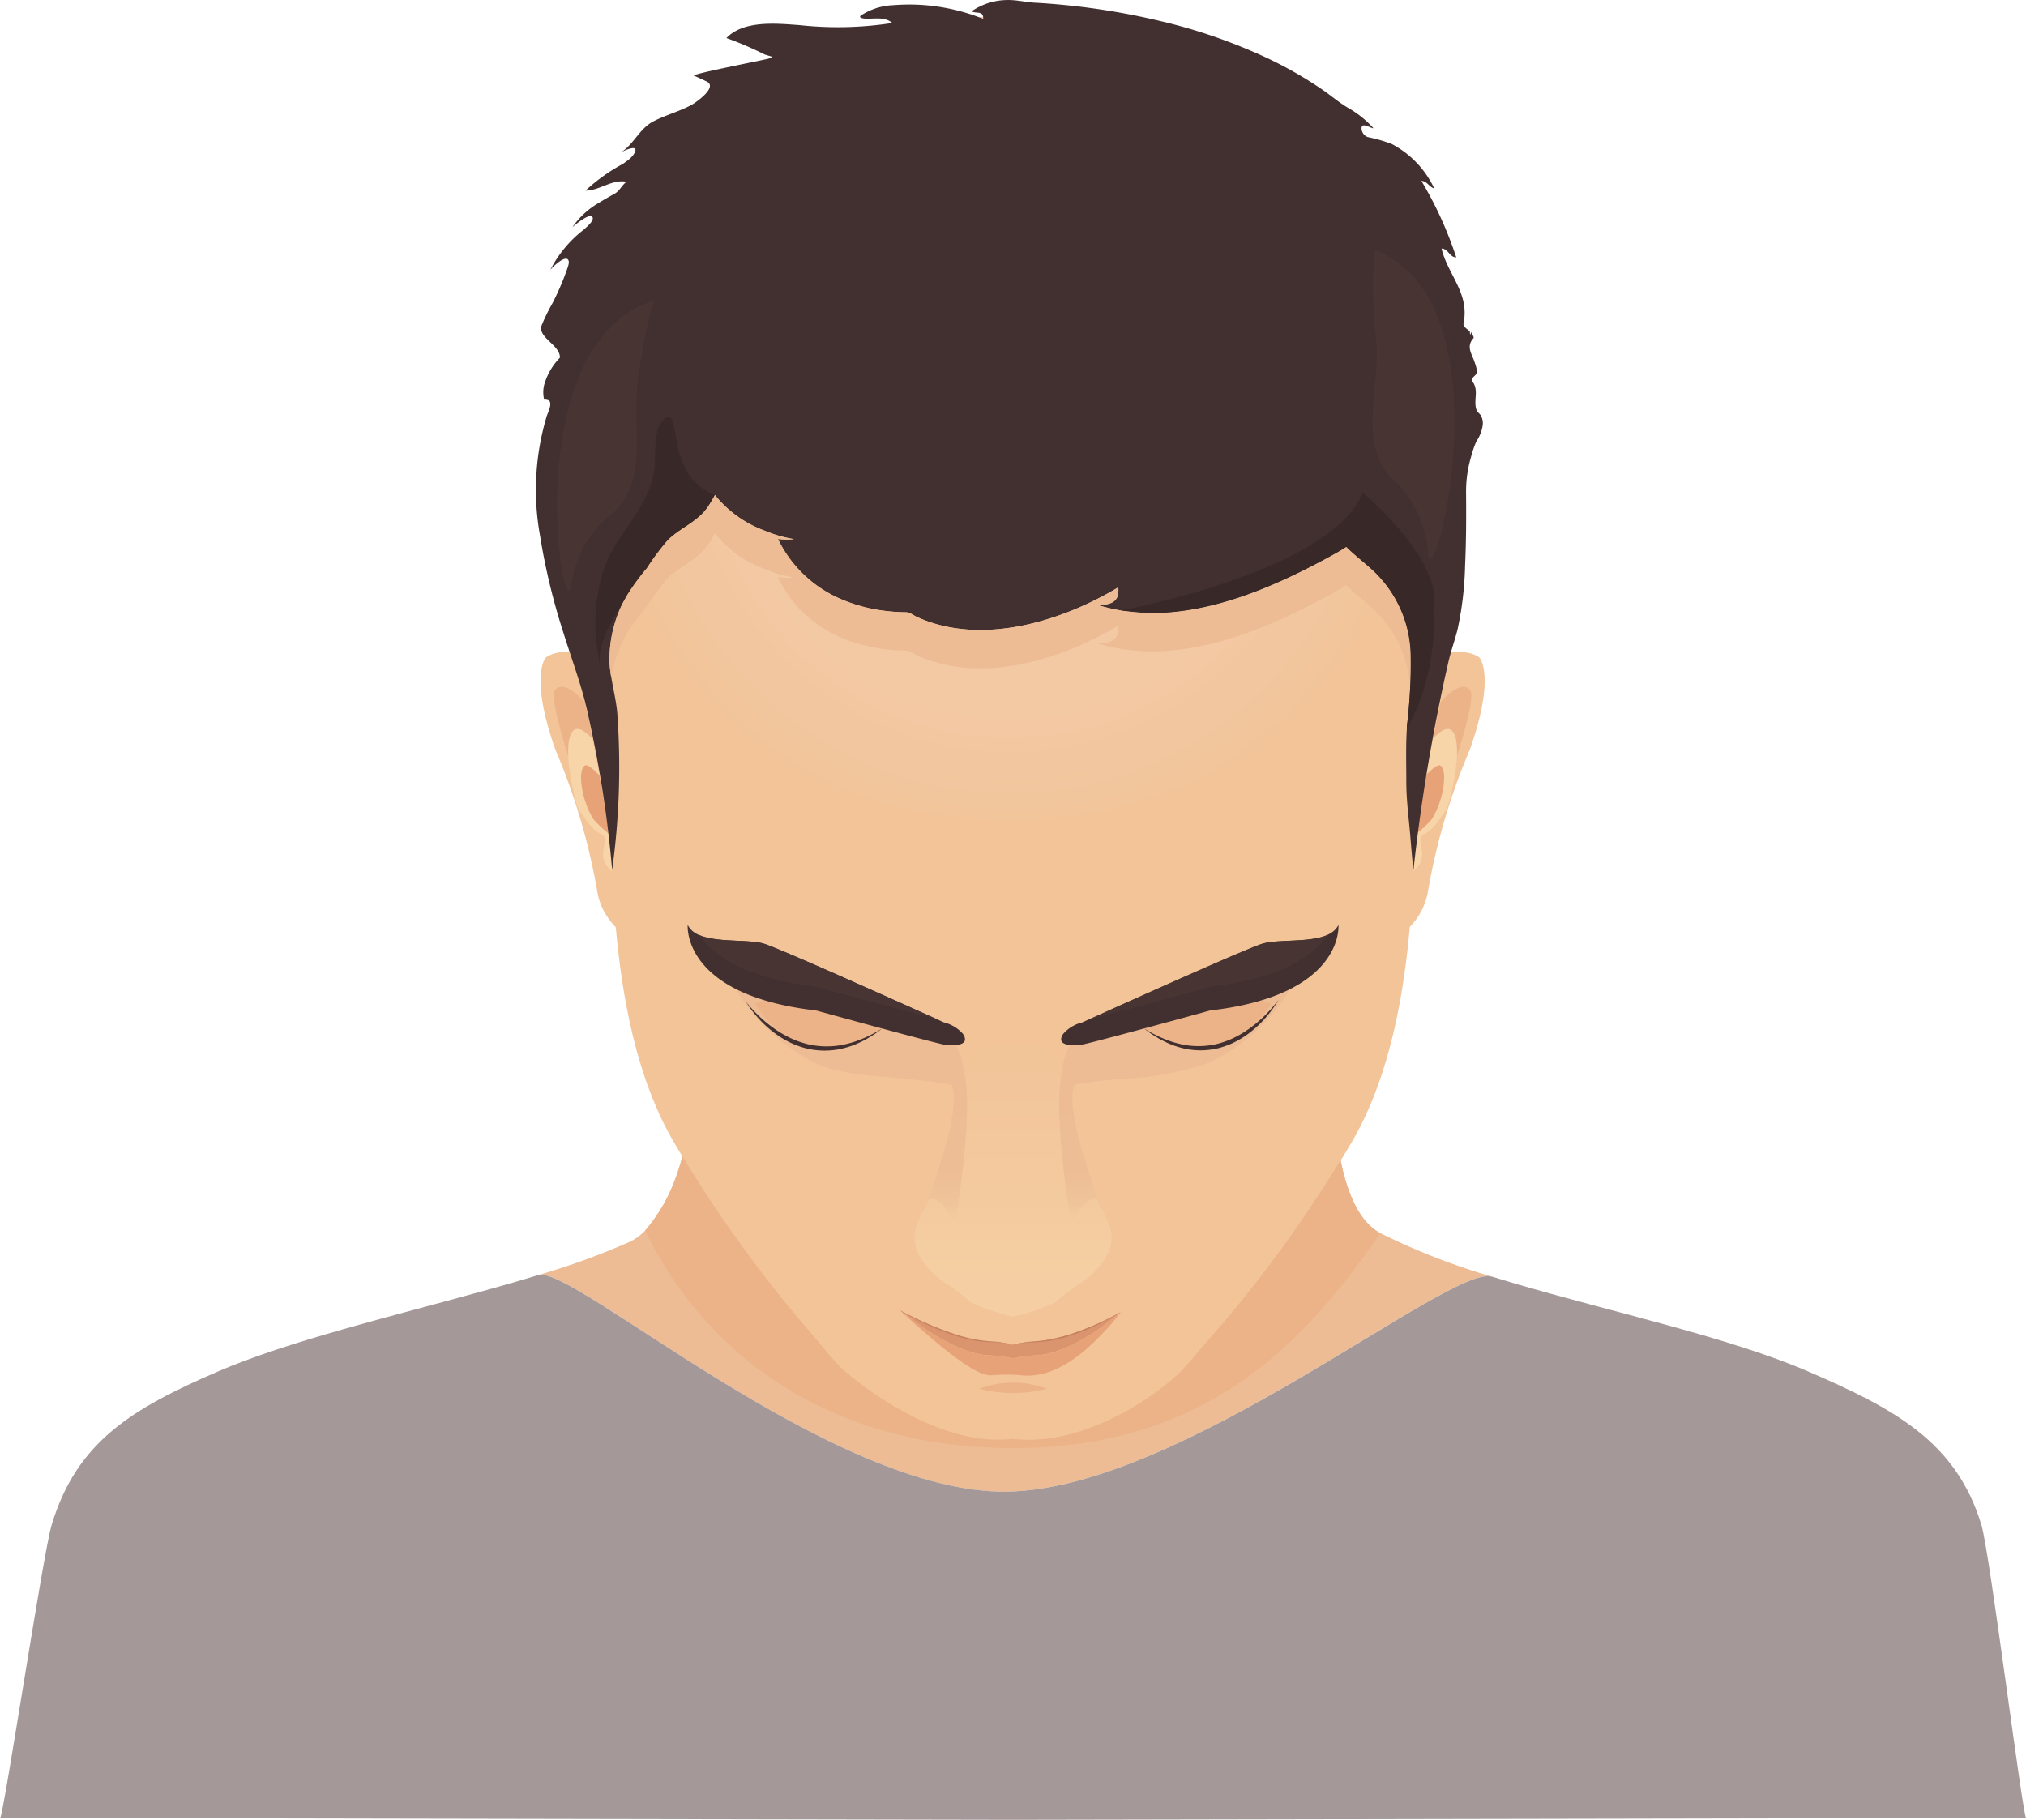 <svg xmlns="http://www.w3.org/2000/svg" xmlns:xlink="http://www.w3.org/1999/xlink" width="135.478" height="121.701" viewBox="0 0 135.478 121.701">
    <defs>
        <linearGradient id="linear-gradient" x1=".5" x2=".5" y1="1" gradientUnits="objectBoundingBox">
            <stop offset=".128" stop-color="#f5cfa3"/>
            <stop offset=".406" stop-color="#f3ca9e"/>
            <stop offset="1" stop-color="#f2c498"/>
        </linearGradient>
        <linearGradient id="linear-gradient-2" x1=".5" x2=".5" y2="1" gradientUnits="objectBoundingBox">
            <stop offset="0" stop-color="#edbc94"/>
            <stop offset=".628" stop-color="#edbd95"/>
            <stop offset=".854" stop-color="#f0c49a"/>
            <stop offset="1" stop-color="#f5cfa3"/>
        </linearGradient>
        <linearGradient id="linear-gradient-3" x1=".5" x2=".5" y1="0" y2="1" xlink:href="#linear-gradient-2"/>
        <radialGradient id="radial-gradient" cx=".5" cy=".5" r=".524" gradientTransform="matrix(.914 0 0 1 .043 0)" gradientUnits="objectBoundingBox">
            <stop offset="0" stop-color="#f4caa6"/>
            <stop offset=".668" stop-color="#f3c9a4"/>
            <stop offset=".908" stop-color="#f2c69d"/>
            <stop offset="1" stop-color="#f2c498"/>
        </radialGradient>
        <style>
            .cls-1{fill:#edbc94}.cls-3{fill:#f2c498}.cls-4{fill:#ecb388}.cls-5{fill:#f7d5a9}.cls-6{fill:#e7a277}.cls-8{fill:#c68260}.cls-10{fill:#423030}.cls-11{fill:#493434}.cls-15{fill:#382828}
        </style>
    </defs>
    <g id="Group_330" transform="translate(-55.099 -358.253)">
        <g id="Group_208">
            <path id="Path_523" d="M122.413 458.007c11.737-.156 29.635-15.252 32.465-14.375l.089.027a45.11 45.11 0 0 1-7.581-2.948c-3.087-1.635-3.063-9.035-3.063-9.035-1.109-2.628-42.772-.066-42.772-.066s-.934 8.113-4.379 9.707a49.5 49.5 0 0 1-6.14 2.224l.064-.019c2.311-.705 19.58 14.642 31.317 14.485z" class="cls-1"/>
            <path id="Path_524" fill="#a49898" d="M187.6 460.248c-1.686-5.607-5.887-7.808-11.541-10.257-5.293-2.294-13.051-3.955-19.774-5.936L156.1 444l-.476-.142-.184-.056-.468-.143-.089-.027c-2.83-.877-20.728 14.219-32.465 14.375s-29.011-15.19-31.318-14.485l-.064.019-.39.117-.263.079-.4.12-.258.075-.419.122-.255.073-.421.12-.263.075-.436.122-.251.071c-6.253 1.742-13.319 3.425-18.051 5.476-5.654 2.449-9.4 4.65-11.081 10.257-.569 1.893-3.23 19.579-3.441 19.578l67.483.127h.512l67.483-.127c-.218.001-2.419-17.685-2.985-19.578z"/>
            <g id="Group_195">
                <path id="Path_525" d="M154.023 402.223c-.914-.668-2.882-.374-3.916.071 0 .269-.01.537-.018.806q-.021.775-.057 1.551-.082 1.76-.246 3.512-.081.875-.182 1.747c-.025.215-.051.431-.078.646-.286 1.92-.544 3.418-.626 4.066a69.12 69.12 0 0 1-1.6 6.8 4.46 4.46 0 0 0 3.252-3.359 42.5 42.5 0 0 1 2.826-9.658c1.778-5.005.645-6.182.645-6.182z" class="cls-3"/>
                <path id="Path_526" d="M152.22 409.724s1.669-4.8 1.176-5.35c-.8-.89-2.876 1.5-3.591 3.643q-.082.876-.183 1.748c1.455-3.471 3.255-2.845 2.598-.041z" class="cls-4"/>
                <path id="Path_527" d="M148.64 417.125s1.325-.584 1.511-1.394-.4-1.469.219-1.725 1.254-1.343 1.46-1.65 1.144-4.066.446-5.14-2.662 2.215-2.662 2.215z" class="cls-5"/>
                <path id="Path_528" d="M149.452 411.137c.182-.058 1.6-1.919 1.964-1.683.534.344.166 2.529-.626 3.647a7.955 7.955 0 0 1-1.89 1.521z" class="cls-6"/>
            </g>
            <g id="Group_196">
                <path id="Path_529" d="M91.6 402.223c.914-.668 2.883-.374 3.916.071 0 .269.01.537.018.806q.021.775.058 1.551.083 1.76.245 3.512.081.875.182 1.747c.025.215.051.431.078.646.286 1.92.544 3.418.626 4.066a69.406 69.406 0 0 0 1.6 6.8 4.462 4.462 0 0 1-3.252-3.359 42.5 42.5 0 0 0-2.826-9.658c-1.778-5.005-.645-6.182-.645-6.182z" class="cls-3"/>
                <path id="Path_530" d="M93.4 409.724s-1.67-4.8-1.176-5.35c.8-.89 2.875 1.5 3.59 3.643q.083.876.183 1.748c-1.452-3.471-3.252-2.845-2.597-.041z" class="cls-4"/>
                <path id="Path_531" d="M96.982 417.125s-1.325-.584-1.511-1.394.4-1.469-.218-1.725-1.255-1.343-1.461-1.65-1.144-4.066-.445-5.14 2.661 2.215 2.661 2.215z" class="cls-5"/>
                <path id="Path_532" d="M96.17 411.137c-.182-.058-1.6-1.919-1.963-1.683-.535.344-.167 2.529.625 3.647a7.976 7.976 0 0 0 1.89 1.521z" class="cls-6"/>
            </g>
            <path id="Path_533" d="M152.4 383.627c-.535-24.384-28.825-24.322-29.579-24.316s-29.044-.068-29.579 24.316c-.373 16.993-.088 16.418.493 19.222s1.917 9.091 2.19 12.268.263 12.958 4.371 19.748a88.052 88.052 0 0 0 8.5 11.928c.613.668 1.988 2.435 2.628 3.012 1.24 1.119 6.5 5.273 11.4 4.679 4.9.594 10.019-3.171 11.4-4.679.581-.636 2.015-2.344 2.628-3.012a88.051 88.051 0 0 0 8.5-11.928c4.108-6.79 4.1-16.572 4.37-19.748s1.61-9.464 2.191-12.268.861-2.229.487-19.222z" class="cls-3"/>
            <path id="Path_534" d="M119.629 431.236s.312-3.855-2.632-4.957-12.79-2.508-13.2-2.8c.232.167.495.944.66 1.188a13.257 13.257 0 0 0 5.181 4.695c1.827.81 3.866.8 5.863 1.037.462.052 4.145.285 4.128.837z" class="cls-1"/>
            <g id="Group_198">
                <path id="Path_535" fill="#db956e" d="M121.374 448.9a8.473 8.473 0 0 1 1.438.2 8.493 8.493 0 0 1 1.439-.2c2.678-.058 5.789-2.913 5.789-2.913a13.988 13.988 0 0 1-5.789 1.993 8.428 8.428 0 0 0-1.439.2 8.408 8.408 0 0 0-1.438-.2c-2.678-.058-6.117-2.124-6.117-2.124q.223.21.438.406a1.244 1.244 0 0 0-.21-.275s3.215 2.859 5.889 2.913z"/>
                <path id="Path_536" d="M121.454 450.221a12.393 12.393 0 0 1 1.8-.012c2.523.361 4.674-1.817 5.844-3.069a10.525 10.525 0 0 0 .944-1.149s-3.111 2.855-5.789 2.913a8.493 8.493 0 0 0-1.439.2 8.473 8.473 0 0 0-1.438-.2c-2.678-.058-5.889-2.913-5.889-2.913a1.244 1.244 0 0 1 .21.275q.424.39.81.726c2.931 2.563 4.205 3.301 4.947 3.229z" class="cls-6"/>
                <g id="Group_197">
                    <path id="Path_537" d="M121.66 447.975a9.62 9.62 0 0 1-2.755-.52 21.309 21.309 0 0 1-2.608-1.061c-.325-.157-.585-.291-.764-.385s-.276-.149-.276-.149.094.061.269.163.428.248.748.416a16.8 16.8 0 0 0 2.6 1.112 10.271 10.271 0 0 0 1.514.375 10.4 10.4 0 0 0 1.268.1c.359.026.648.07.848.1s.308.055.308.055-.108-.028-.3-.071a8.033 8.033 0 0 0-.852-.135z" class="cls-8"/>
                    <path id="Path_538" d="M129.777 446.137c-.17.091-.417.222-.728.372-.154.077-.327.155-.51.241s-.382.172-.594.256-.434.173-.665.262c-.116.043-.236.082-.356.125-.061.02-.121.043-.183.062l-.187.057-.187.058-.093.028-.093.025-.365.1c-.12.03-.239.051-.356.077l-.172.036c-.057.012-.114.018-.17.027l-.329.049c-.106.013-.211.018-.312.027l-.292.022c-.1.007-.186.011-.272.023-.344.039-.619.1-.808.135s-.293.068-.293.068.105-.02.3-.053.467-.074.81-.1c.086-.009.176-.01.269-.014l.3-.013c.107-.004.207-.008.316-.018l.332-.042c.057-.008.115-.013.173-.024l.175-.034c.118-.024.239-.043.36-.073l.37-.093.094-.024.093-.029.189-.057.188-.059c.063-.019.123-.042.184-.064.121-.043.242-.084.358-.128.232-.092.456-.18.665-.274s.406-.186.59-.272.351-.176.5-.259c.306-.161.547-.3.713-.4s.255-.159.255-.159-.099.047-.269.139z" class="cls-8"/>
                </g>
            </g>
            <path id="Path_539" fill="url(#linear-gradient)" d="M128.68 438.925c-.159-.286-.323-.581-.47-.895s-.266-.536-.379-.746a6.151 6.151 0 0 1-.59-1.4c-.028-.1-.238-1.122-.327-1.559a29.12 29.12 0 0 0-1.555-5.632 3.944 3.944 0 0 0-2.427-1.494v-.026l-.062.012-.06-.012v.025a4.026 4.026 0 0 0-2.492 1.495 29.12 29.12 0 0 0-1.555 5.632c-.089.437-.3 1.462-.327 1.559a6.149 6.149 0 0 1-.591 1.4c-.112.21-.239.447-.379.746s-.311.609-.47.895c-.546.982-1.018 1.831-.584 2.994a5.432 5.432 0 0 0 2.2 2.322 16.394 16.394 0 0 1 1.412 1.106 13.081 13.081 0 0 0 2.751.942.186.186 0 0 0 .065.011.188.188 0 0 0 .066-.011 13.106 13.106 0 0 0 2.751-.942 16.24 16.24 0 0 1 1.412-1.106 5.423 5.423 0 0 0 2.2-2.322c.431-1.163-.042-2.012-.589-2.994z"/>
            <path id="Path_540" d="M126.036 431.236s-.312-3.855 2.634-4.957 12.795-2.508 13.2-2.8c-.232.167-.5.944-.661 1.188a13.1 13.1 0 0 1-5.182 4.629 19.987 19.987 0 0 1-5.867 1.1c-.455.055-4.14.288-4.124.84z" class="cls-1"/>
            <g id="Group_200">
                <path id="Path_541" d="M105.592 425.36s3.011 5.515 8.5 1.677c0 0-4.839-2.992-8.5-1.677z" class="cls-4"/>
                <g id="Group_199">
                    <path id="Path_542" d="M114.092 427.037l-.333.246c-.054.038-.113.084-.181.129l-.224.141c-.081.049-.167.1-.26.159l-.3.159a6 6 0 0 1-1.6.554 5.231 5.231 0 0 1-2.084-.036 5.817 5.817 0 0 1-1.027-.346 6.181 6.181 0 0 1-.879-.488 7.359 7.359 0 0 1-1.287-1.092 7.9 7.9 0 0 1-.715-.878c-.152-.22-.224-.348-.224-.348s.087.118.261.319a9.586 9.586 0 0 0 .782.8 8.536 8.536 0 0 0 1.317.986 6.974 6.974 0 0 0 .859.439 6.481 6.481 0 0 0 .979.317 5.576 5.576 0 0 0 1.977.078 6.535 6.535 0 0 0 1.577-.442l.31-.131c.1-.045.185-.092.269-.134l.234-.117c.072-.038.134-.077.192-.109z" class="cls-10"/>
                </g>
                <path id="Path_543" d="M118.369 428.139s1.761.213 1.118-.751a2.489 2.489 0 0 0-1.268-.761s-10.7-4.842-12.017-5.257-4.459.14-5.116-1.268c0 0-.444 4.694 8.58 5.727 0 0 8.2 2.263 8.703 2.31z" class="cls-10"/>
                <path id="Path_544" d="M109.666 424.23s5.941 1.639 8.019 2.156c-2.177-.983-10.341-4.657-11.483-5.016-1.025-.323-3.151-.06-4.355-.587.953 1.352 3.079 2.904 7.819 3.447z" class="cls-11"/>
            </g>
            <g id="Group_202">
                <path id="Path_545" d="M140.1 425.36s-3.011 5.515-8.5 1.677c0 0 4.833-2.992 8.5-1.677z" class="cls-4"/>
                <g id="Group_201">
                    <path id="Path_546" d="M131.6 427.037l.356.205c.057.033.12.072.19.109l.234.117.267.133.309.13a6.411 6.411 0 0 0 1.57.434 5.346 5.346 0 0 0 1.963-.1 6.222 6.222 0 0 0 .967-.335 6.938 6.938 0 0 0 .843-.458 8.383 8.383 0 0 0 1.284-1.015 9.721 9.721 0 0 0 .757-.817c.168-.2.252-.324.252-.324s-.069.13-.214.352a7.959 7.959 0 0 1-.688.892 7.3 7.3 0 0 1-1.251 1.121 6.345 6.345 0 0 1-.863.508 5.732 5.732 0 0 1-1.016.365 5.063 5.063 0 0 1-2.074.062 5.859 5.859 0 0 1-1.592-.548l-.3-.157c-.092-.055-.178-.11-.258-.159l-.223-.14c-.067-.045-.126-.09-.18-.128z" class="cls-10"/>
                </g>
                <path id="Path_547" d="M127.317 428.139s-1.761.213-1.117-.751a2.488 2.488 0 0 1 1.267-.761s10.7-4.842 12.017-5.257 4.46.14 5.117-1.268c0 0 .443 4.694-8.58 5.727 0 0-8.2 2.263-8.704 2.31z" class="cls-10"/>
                <path id="Path_548" d="M136.068 424.23s-5.941 1.639-8.02 2.156c2.178-.983 10.342-4.657 11.484-5.016 1.025-.323 3.151-.06 4.355-.587-.952 1.352-3.079 2.904-7.819 3.447z" class="cls-11"/>
            </g>
            <path id="Path_549" d="M120.58 451.133a9.33 9.33 0 0 0 4.517 0 6.283 6.283 0 0 0-4.517 0z" class="cls-4"/>
            <path id="Path_550" fill="url(#linear-gradient-2)" d="M128.486 438.46s-.869-.442-1.727 1.857c0 0-1.51-8.828-.464-10.733 0 0 2.692.28 1.388.517-2.277.414.612 7.419.803 8.359z"/>
            <path id="Path_551" fill="url(#linear-gradient-3)" d="M117.21 438.46s.869-.442 1.727 1.857c0 0 1.51-8.828.464-10.733 0 0-2.692.28-1.388.517 2.277.414-.613 7.419-.803 8.359z"/>
            <ellipse id="Ellipse_50" cx="28.252" cy="25.81" fill="url(#radial-gradient)" rx="28.252" ry="25.81" transform="translate(94.346 361.479)"/>
            <g id="Group_207">
                <path id="Path_552" d="M154.252 386.654a1.043 1.043 0 0 0-.151-.65c-.1-.131-.231-.21-.282-.379-.2-.663.205-1.292-.289-1.9-.113-.139.227-.342.292-.477.1-.217-.06-.6-.125-.8-.116-.367-.387-.755-.3-1.156a.874.874 0 0 1 .247-.433c0-.177-.19-.3-.092-.491l-.147.272-.022-.236.071.062c-.137-.136-.537-.349-.489-.576a3.5 3.5 0 0 0-.068-1.7c-.333-1.159-1.128-2.133-1.4-3.312.447 0 .534.588.981.588a25.355 25.355 0 0 0-2.329-5.113c.372 0 .519.418.857.5a6.478 6.478 0 0 0-2.841-2.971 10.352 10.352 0 0 0-1.608-.462.643.643 0 0 1-.412-.574c0-.459.591-.015.8-.015a6.739 6.739 0 0 0-1.717-1.374c-.6-.356-1.127-.812-1.7-1.207a26.777 26.777 0 0 0-3.632-2.085 36.639 36.639 0 0 0-7.33-2.532 47.18 47.18 0 0 0-6.172-1.034c-.692-.07-1.386-.126-2.081-.163-.64-.035-1.247-.2-1.9-.18a4.265 4.265 0 0 0-2.347.755c.36.18.784-.069.784.507a13.241 13.241 0 0 0-6.016-.918 4.242 4.242 0 0 0-2.182.7c-.169.179.281.2.359.2.6.021 1.254-.141 1.758.291a23.628 23.628 0 0 1-6.218.141c-1.5-.105-3.716-.344-4.877.866a23.1 23.1 0 0 1 2.559 1.1c.06.023.5.144.483.158-.13.135-.467.167-.637.21-.381.094-4.61.917-4.584 1.047 0-.009.867.39.922.425.609.387-.752 1.359-1.1 1.544-.809.434-1.709.664-2.524 1.086-.939.486-1.309 1.537-2.184 2.085.148-.1 1.106-.544.972-.1-.114.376-.529.649-.832.862A11.961 11.961 0 0 0 94.254 371c.956 0 1.772-.783 2.746-.589-.312.208-.456.6-.784.785-.355.2-.713.4-1.06.616a5.466 5.466 0 0 0-1.785 1.64c.1-.1 1.287-1.1 1.365-.62.04.254-.462.64-.611.788a7.916 7.916 0 0 0-2.225 2.68c.115-.154.985-1.018 1.2-.659.1.163-.036.478-.087.635a17.787 17.787 0 0 1-.975 2.262 12.789 12.789 0 0 0-.726 1.489c-.26.8 1.259 1.312 1.227 2.147a4.3 4.3 0 0 0-1.053 1.819 2.1 2.1 0 0 0 0 .984.687.687 0 0 1 .281.042c.32.147-.037.848-.105 1.051a17.165 17.165 0 0 0-.451 8.006 43.016 43.016 0 0 0 1.515 6.339c.6 1.948 1.34 3.842 1.743 5.842a77.432 77.432 0 0 1 1.564 10.174 50.187 50.187 0 0 0 .343-10.486c-.1-1.142-.457-2.258-.517-3.4a8.576 8.576 0 0 1 1.2-4.542 16.021 16.021 0 0 1 1.306-1.779 15.98 15.98 0 0 1 1.4-1.872c.791-.778 1.857-1.16 2.551-2.055a5.585 5.585 0 0 0 .586-.946 7.638 7.638 0 0 0 3.335 2.391 8.068 8.068 0 0 0 1.968.559 4.436 4.436 0 0 1-1.085-.007 8.277 8.277 0 0 0 4.161 4 10.611 10.611 0 0 0 2.816.786 12.341 12.341 0 0 0 1.571.117c.294 0 .482.192.753.316 4.287 1.957 9.636.312 13.455-1.979.11.985-.508 1.177-1.373 1.177 5.145 1.6 10.765-.666 15.273-3.107.457-.247.92-.5 1.354-.782.56.555 1.191 1.031 1.769 1.565a7.934 7.934 0 0 1 2.536 5.618 35.339 35.339 0 0 1-.242 4.733c-.1 1.282-.054 2.541-.054 3.821 0 1.243.178 2.508.279 3.75.058.707.112 1.417.2 2.12a122.263 122.263 0 0 1 2.336-13.913c.172-.751.444-1.474.623-2.223a22.505 22.505 0 0 0 .491-4.2c.076-1.649.082-3.3.066-4.953a8.254 8.254 0 0 1 .336-2.345 7.016 7.016 0 0 1 .348-1.011 2.7 2.7 0 0 0 .437-1.135z" class="cls-10"/>
                <path id="Path_553" d="M149.429 402.007a7.934 7.934 0 0 0-2.536-5.618c-.578-.534-1.209-1.01-1.769-1.565-.434.286-.9.535-1.354.782-4.508 2.441-10.128 4.7-15.273 3.107.865 0 1.483-.192 1.373-1.177-3.819 2.291-9.168 3.936-13.455 1.979-.271-.124-.459-.312-.753-.316a12.341 12.341 0 0 1-1.571-.117 10.611 10.611 0 0 1-2.816-.786 8.277 8.277 0 0 1-4.161-4 5.648 5.648 0 0 0 1.07.019 9.359 9.359 0 0 1-1.953-.571 7.638 7.638 0 0 1-3.335-2.391 5.585 5.585 0 0 1-.586.946c-.694.895-1.76 1.277-2.551 2.055a15.98 15.98 0 0 0-1.4 1.872 16.021 16.021 0 0 0-1.306 1.779 8.576 8.576 0 0 0-1.2 4.542 8.8 8.8 0 0 0 .109.956 9.755 9.755 0 0 1 1.088-2.935 16.113 16.113 0 0 1 1.306-1.779 15.979 15.979 0 0 1 1.4-1.872c.791-.778 1.857-1.16 2.551-2.055a5.584 5.584 0 0 0 .586-.946 7.638 7.638 0 0 0 3.335 2.391 9.361 9.361 0 0 0 1.953.571.025.025 0 0 0 .012-.01l-.012.01a5.568 5.568 0 0 1-1.07-.019 8.273 8.273 0 0 0 4.161 4 10.611 10.611 0 0 0 2.816.786 12.336 12.336 0 0 0 1.571.117c.294 0 .482.192.753.316 4.287 1.957 9.636.313 13.455-1.979.11.985-.508 1.177-1.373 1.177 5.145 1.6 10.765-.666 15.273-3.107.457-.247.92-.5 1.354-.782.56.555 1.191 1.031 1.769 1.566a7.847 7.847 0 0 1 2.508 5.228 18.337 18.337 0 0 0 .031-2.174z" class="cls-1"/>
                <g id="Group_204">
                    <g id="Group_203">
                        <path id="Path_554" d="M150.94 399.077c.833-3.217-4.713-7.886-4.713-7.886-2.122 5.317-16.187 7.886-16.187 7.886.664.034 1.314.092 1.952.169 4.1.045 8.275-1.743 11.778-3.64.457-.247.92-.5 1.354-.782.56.555 1.191 1.031 1.769 1.565a7.934 7.934 0 0 1 2.536 5.618 35.339 35.339 0 0 1-.242 4.733c-.007.086-.012.172-.017.258a14.439 14.439 0 0 0 1.77-7.921z" class="cls-15"/>
                    </g>
                </g>
                <g id="Group_206">
                    <g id="Group_205">
                        <path id="Path_555" d="M99.741 386.155c-1.029.327-.777 2.674-.891 3.491-.37 2.657-2.453 4.153-3.317 6.519a11.466 11.466 0 0 0-.474 5.559c.206 1.409.2 1.963.138.826-.084-1.593 1.092-3.162 1.855-4.542a16.021 16.021 0 0 1 1.306-1.779 15.98 15.98 0 0 1 1.4-1.872c.791-.778 1.857-1.16 2.551-2.055.048-.061.093-.124.138-.187l.448-.759c-3.238-1.267-2.266-5.482-3.154-5.201z" class="cls-15"/>
                    </g>
                </g>
                <path id="Path_556" d="M98.907 378.333s-.423.4-1.119 5.026c-.5 3.3.713 6.792-1.573 9.08a7.337 7.337 0 0 0-2.908 4.948c-.585 3.028-3.637-16.263 5.6-19.054z" class="cls-11"/>
                <path id="Path_557" d="M147.035 374.98a27.954 27.954 0 0 0 .1 5.983c.258 3.326-1.2 6.723.918 9.17a7.335 7.335 0 0 1 2.545 5.144c.37 3.062 5.45-16.85-3.563-20.297z" class="cls-11"/>
            </g>
        </g>
        <path id="Path_558" d="M134.219 449.8c-1.378 1.508-6.5 5.273-11.4 4.679-4.9.594-10.157-3.56-11.4-4.679-.64-.577-2.015-2.344-2.628-3.012a86.76 86.76 0 0 1-8.062-11.21 11.839 11.839 0 0 1-2.49 4.964c3.6 7.507 11.512 14.552 24.593 14.552 12.986 0 19.514-7.045 24.575-14.374l-.027-.014c-1.478-.783-2.242-2.888-2.638-4.869a86.278 86.278 0 0 1-7.9 10.951c-.608.673-2.042 2.381-2.623 3.012z" class="cls-4"/>
    </g>
</svg>
